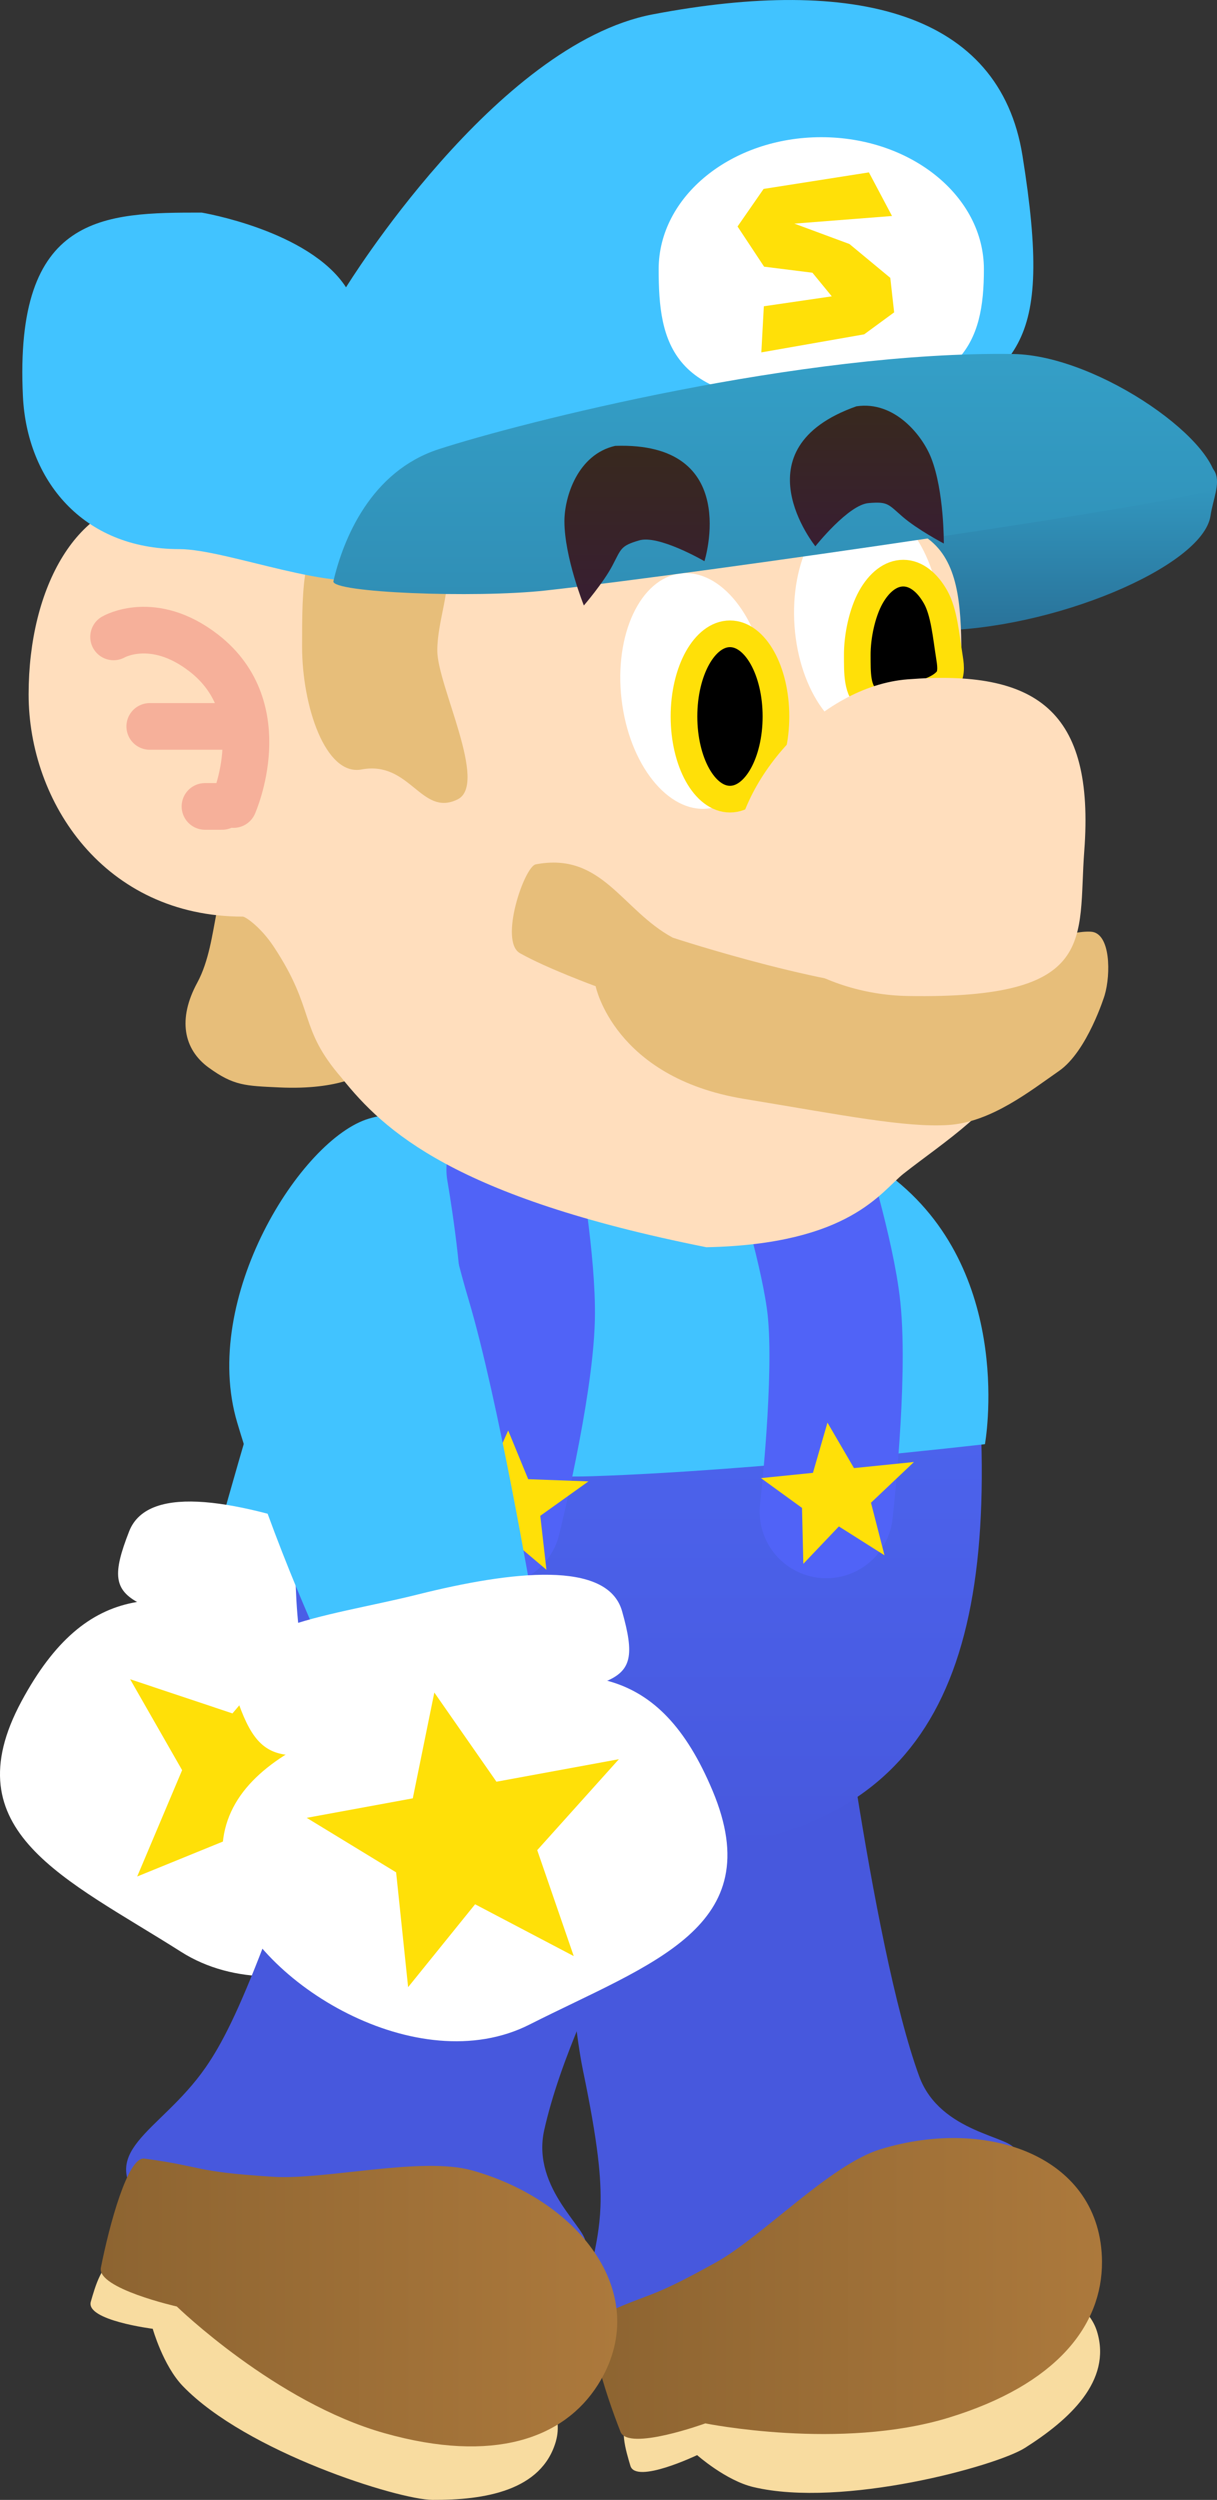 <svg version="1.1" xmlns="http://www.w3.org/2000/svg" xmlns:xlink="http://www.w3.org/1999/xlink" width="91.302" height="187.49" viewBox="0,0,91.302,187.49"><rect x="0" y="0" width="91.302" height="187.49" fill="#333333" stroke="none"/><defs><linearGradient x1="241.573" y1="256.794" x2="279.759" y2="256.794" gradientUnits="userSpaceOnUse" id="color-1"><stop offset="0" stop-color="#8d6431"/><stop offset="1" stop-color="#ac793c"/></linearGradient><linearGradient x1="204.641" y1="257.848" x2="243.393" y2="257.848" gradientUnits="userSpaceOnUse" id="color-2"><stop offset="0" stop-color="#8d6431"/><stop offset="1" stop-color="#ac793c"/></linearGradient><linearGradient x1="244.97" y1="170.908" x2="244.97" y2="224.282" gradientUnits="userSpaceOnUse" id="color-3"><stop offset="0" stop-color="#4f6af7"/><stop offset="1" stop-color="#4758dd"/></linearGradient><linearGradient x1="274.946" y1="119.131" x2="274.946" y2="132.454" gradientUnits="userSpaceOnUse" id="color-4"><stop offset="0" stop-color="#349fc7"/><stop offset="1" stop-color="#297299"/></linearGradient><linearGradient x1="255.219" y1="111.708" x2="255.219" y2="129.723" gradientUnits="userSpaceOnUse" id="color-5"><stop offset="0" stop-color="#349fc7"/><stop offset="1" stop-color="#308fb6"/></linearGradient><linearGradient x1="244.879" y1="118.595" x2="244.879" y2="130.576" gradientUnits="userSpaceOnUse" id="color-6"><stop offset="0" stop-color="#38291e"/><stop offset="1" stop-color="#381e32"/></linearGradient><linearGradient x1="262.121" y1="115.592" x2="262.121" y2="126.137" gradientUnits="userSpaceOnUse" id="color-7"><stop offset="0" stop-color="#38291e"/><stop offset="1" stop-color="#381e32"/></linearGradient></defs><g transform="translate(-197.086,-85.165)"><g data-paper-data="{&quot;isPaintingLayer&quot;:true}" fill-rule="nonzero" stroke-linejoin="miter" stroke-miterlimit="10" stroke-dasharray="" stroke-dashoffset="0" style="mix-blend-mode: normal"><g data-paper-data="{&quot;origPos&quot;:null,&quot;origRot&quot;:0}" stroke="none" stroke-linecap="butt"><g data-paper-data="{&quot;origPos&quot;:null,&quot;index&quot;:null,&quot;origRot&quot;:0}" stroke-width="0"><path d="M234.586,167.198c4.922,2.008 5.983,12.542 2.307,21.555c-3.676,9.013 -8.517,17.032 -8.517,17.032l-14.84,-5.855c0,0 4.024,-14.798 6.98,-22.047c3.676,-9.013 9.147,-12.692 14.069,-10.684z" data-paper-data="{&quot;origRot&quot;:0,&quot;origPos&quot;:null}" fill="#41c3ff"/><g data-paper-data="{&quot;origPos&quot;:null}" fill="#ffffff"><path d="M218.323,207.199c8.847,3.144 19.618,7.524 15.765,16.64c-2.795,6.613 -15.496,12.743 -23.421,7.709c-8.648,-5.494 -17.238,-9.007 -11.966,-18.792c4.922,-9.136 10.775,-8.701 19.622,-5.557z" data-paper-data="{&quot;origRot&quot;:0,&quot;origPos&quot;:null}"/><path d="M222.145,200.259c6.827,2.436 15.092,3.884 12.805,8.972c-2.558,5.692 -4.21,4.709 -15.268,0.452c-12.597,-4.849 -15.405,-3.297 -12.905,-9.672c1.46,-3.723 8.541,-2.188 15.368,0.248z" data-paper-data="{&quot;origRot&quot;:0,&quot;origPos&quot;:null}"/></g></g><path d="M207.378,225.901l3.37,-7.975l-3.9,-6.82l7.677,2.563l5.246,-6.169l0.852,8.108l8.86,2.957l-8.66,3.015l-1.438,8.283l-4.604,-6.979z" data-paper-data="{&quot;origPos&quot;:null,&quot;origRot&quot;:0}" fill="#ffe008" stroke-width="NaN"/></g><g data-paper-data="{&quot;origPos&quot;:null,&quot;origRot&quot;:0}" stroke="none" stroke-width="0" stroke-linecap="butt"><path d="M266.049,240.892c1.572,4.29 7.03,4.492 7.176,5.519c0.59,4.156 -0.44,7.526 -6.444,11.402c-7.438,4.8 -14.001,6.213 -22.611,4.157c-5.864,-1.4 -2.263,-5.258 -2.037,-11.283c0.081,-2.162 -0.197,-4.872 -1.301,-10.195c-1.38,-6.655 -2.056,-25.613 -2.056,-25.613c0,0 6.995,-2.201 12.058,-2.785c3.996,-0.461 8.486,-6.919 8.486,-6.919c0,0 3.095,25.8 6.729,35.717z" data-paper-data="{&quot;origPos&quot;:null}" fill="#4758dd"/><path d="M279.387,260.027c1.139,3.728 -2.118,6.644 -5.411,8.731c-2.158,1.368 -13.686,4.524 -20.37,2.935c-2.075,-0.493 -4.22,-2.397 -4.22,-2.397c0,0 -4.595,2.198 -5.007,0.801c-0.327,-1.109 -0.93,-2.984 -0.034,-3.885c3.858,-3.88 14.786,-7.212 20.019,-8.81c7.183,-2.195 13.909,-1.019 15.023,2.625z" data-paper-data="{&quot;origPos&quot;:null}" fill="#f8dca0"/><path d="M279.759,254.793c0.026,4.763 -3.388,9.217 -11.509,11.698c-8.121,2.481 -18.247,0.425 -18.247,0.425c0,0 -5.785,2.106 -6.364,0.634c-1.2,-3.047 -2.812,-8.124 -1.682,-8.651c4.174,-1.948 3.531,-1.105 8.863,-4.068c3.452,-1.918 8.547,-7.323 12.324,-8.476c8.121,-2.481 16.572,0.596 16.616,8.439z" data-paper-data="{&quot;origPos&quot;:null}" fill="url(#color-1)"/></g><g data-paper-data="{&quot;origPos&quot;:null,&quot;origRot&quot;:0}" stroke="none" stroke-width="0" stroke-linecap="butt"><path d="M237.914,244.922c-0.995,4.46 3.488,7.578 3.056,8.521c-1.749,3.816 -4.437,6.096 -11.583,6.112c-8.852,0.021 -15.138,-2.336 -21.272,-8.718c-4.178,-4.347 0.937,-5.647 4.382,-10.595c1.236,-1.775 2.466,-4.206 4.414,-9.282c2.435,-6.346 12.109,-22.664 12.109,-22.664c0,0 7.075,1.927 11.651,4.171c3.612,1.771 9.058,7.08 9.058,7.08c0,0 -9.514,15.064 -11.815,25.373z" data-paper-data="{&quot;origPos&quot;:null}" fill="#4758dd"/><path d="M238.799,268.231c-1.056,3.753 -5.372,4.446 -9.271,4.424c-2.555,-0.015 -13.961,-3.588 -18.727,-8.536c-1.48,-1.536 -2.256,-4.297 -2.256,-4.297c0,0 -5.054,-0.633 -4.646,-2.032c0.324,-1.11 0.83,-3.013 2.071,-3.288c5.343,-1.18 16.339,1.921 21.605,3.403c7.23,2.035 12.255,6.658 11.222,10.326z" data-paper-data="{&quot;origPos&quot;:null}" fill="#f8dca0"/><path d="M241.94,264.027c-2.552,4.022 -7.831,5.925 -16.005,3.625c-8.174,-2.3 -15.584,-9.502 -15.584,-9.502c0,0 -6.005,-1.354 -5.698,-2.906c0.636,-3.212 2.023,-8.355 3.259,-8.188c4.565,0.617 3.569,0.978 9.656,1.366c3.941,0.251 11.149,-1.544 14.95,-0.474c8.174,2.3 13.623,9.455 9.422,16.078z" data-paper-data="{&quot;origPos&quot;:null}" fill="url(#color-2)"/></g><g data-paper-data="{&quot;origPos&quot;:null}"><path d="M270.728,194.078c0.392,21.174 -7.362,30.413 -28.3,30.2c-21.936,-0.223 -23.2,-12.788 -23.2,-22.95c0,-11.024 -0.931,-20.05 7.571,-27.066c6.335,-5.228 13.215,-2.784 21.429,-2.784c15.188,0 22.116,1.845 22.5,22.6z" data-paper-data="{&quot;origPos&quot;:null}" fill="url(#color-3)" stroke="none" stroke-width="0" stroke-linecap="butt"/><path d="M270.978,193.478c0,0 -17.244,2 -29.4,2.4c-11.15,0.367 -22.4,-3.4 -22.4,-3.4c0,0 -0.986,-13.796 6.985,-19.16c5.215,-3.51 11.08,-4.659 18.615,-4.84c7.535,-0.181 15.729,2.139 19.522,5.212c8.96,7.259 6.678,19.788 6.678,19.788z" data-paper-data="{&quot;origPos&quot;:null}" fill="#41c3ff" stroke="none" stroke-width="0" stroke-linecap="butt"/><path d="M257.085,172.37c0,0 2.14,6.84 2.572,10.953c0.555,5.283 -0.58,15.208 -0.58,15.208" data-paper-data="{&quot;origPos&quot;:null,&quot;origRot&quot;:0}" fill="none" stroke="#5063f7" stroke-width="10" stroke-linecap="round"/><path d="M235.578,172.878c0,0 1.24,7.059 1.137,11.193c-0.132,5.31 -2.537,15.007 -2.537,15.007" data-paper-data="{&quot;origPos&quot;:null}" fill="none" stroke="#5063f7" stroke-width="10" stroke-linecap="round"/><path d="M231.961,202.692l0.479,-4.165l-2.742,-2.638l3.917,0.144l1.596,-3.582l1.501,3.652l4.52,0.166l-3.613,2.582l0.461,4.045l-3.091,-2.615z" data-paper-data="{&quot;origPos&quot;:null,&quot;origRot&quot;:0}" fill="#ffe008" stroke="none" stroke-width="NaN" stroke-linecap="butt"/><path d="M257.354,202.45l-0.099,-4.192l-3.079,-2.235l3.899,-0.396l1.089,-3.767l1.989,3.411l4.5,-0.457l-3.224,3.054l1.013,3.943l-3.421,-2.165z" data-paper-data="{&quot;origPos&quot;:null,&quot;origRot&quot;:0}" fill="#ffe008" stroke="none" stroke-width="NaN" stroke-linecap="butt"/></g><g data-paper-data="{&quot;origPos&quot;:null,&quot;origRot&quot;:0}" stroke="none" stroke-linecap="butt"><g data-paper-data="{&quot;origPos&quot;:null}" stroke-width="0"><path d="M232.241,182.637c2.235,7.503 4.795,22.624 4.795,22.624l-15.341,4.378c0,0 -4.035,-8.453 -6.813,-17.782c-2.779,-9.329 4.786,-21.279 9.88,-22.797c5.095,-1.517 4.7,4.248 7.479,13.577z" data-paper-data="{&quot;origRot&quot;:0,&quot;origPos&quot;:null}" fill="#41c3ff"/><g data-paper-data="{&quot;origPos&quot;:null}" fill="#ffffff"><path d="M250.548,219.474c4.291,10.252 -4.601,12.91 -13.744,17.534c-8.379,4.237 -20.42,-3.104 -22.557,-9.958c-2.945,-9.448 8.203,-12.756 17.315,-15.021c9.112,-2.265 14.979,-2.127 18.986,7.446z" data-paper-data="{&quot;origRot&quot;:0,&quot;origPos&quot;:null}"/><path d="M243.754,206.001c1.866,6.589 -0.777,4.77 -13.788,8.366c-11.421,3.157 -13.161,3.975 -15.151,-1.94c-1.779,-5.287 6.587,-5.921 13.62,-7.679c7.032,-1.758 14.23,-2.594 15.319,1.253z" data-paper-data="{&quot;origRot&quot;:0,&quot;origPos&quot;:null}"/></g></g><path d="M227.704,234.201l-0.9,-8.611l-6.709,-4.089l7.96,-1.463l1.615,-7.935l4.661,6.689l9.186,-1.689l-6.127,6.822l2.74,7.947l-7.401,-3.888z" data-paper-data="{&quot;origPos&quot;:null,&quot;origRot&quot;:0}" fill="#ffe008" stroke-width="NaN"/></g><g data-paper-data="{&quot;origPos&quot;:null}"><path d="M287.9,123.854c-0.568,3.793 -11.89,8.6 -20.8,8.6c-7.18,0 -5.4,-6.755 -5.4,-10.4c0,-3.645 14.07,-2.85 21.25,-2.85c7.18,0 5.318,2.195 4.95,4.65z" data-paper-data="{&quot;origPos&quot;:null}" fill="url(#color-4)" stroke="none" stroke-width="0" stroke-linecap="butt"/><path d="M212.743,165.236c-1.883,-1.368 -2.342,-3.637 -0.855,-6.376c1.726,-3.177 1.081,-8.218 2.964,-6.85c0,0 7.233,1.022 7.791,3.915c0,0 3.051,8.357 1.801,9.693c0,0 -1.782,1.322 -6.427,1.102c-2.517,-0.119 -3.391,-0.117 -5.274,-1.485z" data-paper-data="{&quot;origRot&quot;:0,&quot;origPos&quot;:null}" fill="#e7be7a" stroke="none" stroke-width="0" stroke-linecap="butt"/><path d="M219.483,126.137c4.314,1.007 37.243,-2.168 43.037,-1.846c8.572,0.476 6.202,8.214 6.807,16.777c0.696,9.846 7.563,14.33 4.114,23.579c-1.33,3.566 -5.571,6.182 -8.561,8.537c-1.696,1.336 -4.012,5.301 -14.801,5.522c-18.916,-3.77 -24.183,-8.724 -27.361,-12.697c-3.287,-3.792 -1.917,-5.032 -5.092,-9.839c-0.973,-1.474 -2.127,-2.26 -2.322,-2.26c-10.37,0 -16.071,-8.566 -16.071,-16.667c0,-8.1 3.701,-14.667 9.5,-14.667c5.799,0 9.25,3.209 10.75,3.56z" data-paper-data="{&quot;origPos&quot;:null}" fill="#ffdebd" stroke="none" stroke-width="0" stroke-linecap="butt"/><path d="M267.666,131.344c0.352,4.889 -1.818,9.029 -4.848,9.247c-3.03,0.218 -5.771,-3.568 -6.124,-8.457c-0.352,-4.889 1.818,-9.029 4.848,-9.247c3.03,-0.218 5.771,3.568 6.124,8.457z" data-paper-data="{&quot;origPos&quot;:null,&quot;origRot&quot;:0}" fill="#ffffff" stroke="none" stroke-width="0" stroke-linecap="butt"/><path d="M229.893,133.961c0,2.608 3.858,10.024 1.512,11.164c-2.729,1.327 -3.544,-2.934 -7.198,-2.25c-2.714,0.508 -4.457,-4.782 -4.457,-9.2c0,-4.418 -0.017,-8.698 2.743,-8.8c11.619,-0.429 7.4,4.667 7.4,9.086z" data-paper-data="{&quot;origPos&quot;:null}" fill="#e7be7a" stroke="none" stroke-width="0" stroke-linecap="butt"/><path d="M254.643,136.348c0.571,4.868 -1.412,9.101 -4.429,9.455c-3.017,0.354 -5.925,-3.306 -6.496,-8.174c-0.571,-4.868 1.412,-9.101 4.429,-9.455c3.017,-0.354 5.925,3.306 6.496,8.174z" data-paper-data="{&quot;origPos&quot;:null,&quot;origRot&quot;:0}" fill="#ffffff" stroke="none" stroke-width="0" stroke-linecap="butt"/><path d="M251.85,132.7c0.952,0 1.814,0.695 2.439,1.817c0.624,1.122 1.011,2.672 1.011,4.383c0,1.711 -0.387,3.261 -1.011,4.383c-0.625,1.122 -1.487,1.817 -2.439,1.817c-0.952,0 -1.814,-0.695 -2.439,-1.817c-0.624,-1.122 -1.011,-2.672 -1.011,-4.383c0,-1.711 0.387,-3.261 1.011,-4.383c0.625,-1.122 1.487,-1.817 2.439,-1.817z" data-paper-data="{&quot;origPos&quot;:null}" id="ID0.2989244391210377" fill="#000000" stroke="#ffe008" stroke-width="2" stroke-linecap="butt"/><path d="M264.85,128.15c0.952,0 1.814,0.695 2.439,1.817c0.624,1.122 0.775,2.904 1.011,4.383c0.083,0.539 0.233,1.323 -0.15,1.8c-0.483,0.577 -1.281,0.853 -2,1.1c-1.256,0.26 -2.748,1.037 -3.85,0.4c-0.966,-0.58 -0.89,-2.138 -0.9,-3.3c-0.013,-1.501 0.387,-3.261 1.011,-4.383c0.625,-1.122 1.487,-1.817 2.439,-1.817z" data-paper-data="{&quot;origPos&quot;:null}" id="ID0.2989244391210377" fill="#000000" stroke="#ffe008" stroke-width="2" stroke-linecap="round"/><path d="M273.793,96.829c2.396,14.945 -0.492,15.794 -8.522,20.579c-11.7,6.971 -27.004,5.56 -39.501,10.973c-3.281,1.421 -11.645,-2.032 -15.221,-2.032c-7.314,0 -11.441,-5.227 -11.743,-11.453c-0.667,-13.733 6.096,-13.787 13.41,-13.787c0,0 8.049,1.334 10.83,5.605c0,0 11.198,-18.219 23.002,-20.47c15.195,-2.897 26.024,-0.147 27.745,10.585z" data-paper-data="{&quot;origPos&quot;:null}" fill="#41c3ff" stroke="none" stroke-width="0" stroke-linecap="butt"/><path d="M270.9,105.354c0,5.468 -1.463,9.581 -12.2,9.9c-11.335,0.337 -12.2,-4.432 -12.2,-9.9c0,-5.468 5.462,-9.9 12.2,-9.9c6.738,0 12.2,4.432 12.2,9.9z" data-paper-data="{&quot;origPos&quot;:null}" fill="#ffffff" stroke="none" stroke-width="0" stroke-linecap="butt"/><path d="M288.3,121.754c-0.2,0.858 -39.343,6.5 -50.3,7.7c-5.325,0.583 -16.1,0.158 -15.9,-0.7c0.739,-3.174 2.805,-8.245 7.9,-9.9c6.157,-2 27.295,-7.38 43.102,-7.138c6.462,0.099 15.937,6.865 15.198,10.038z" data-paper-data="{&quot;origPos&quot;:null}" fill="url(#color-5)" stroke="none" stroke-width="0" stroke-linecap="butt"/><path d="M254.203,111.594l0.188,-3.459l5.097,-0.745l-1.451,-1.77l-3.626,-0.454l-1.993,-3.014l1.956,-2.819l7.9,-1.24l1.733,3.271l-7.325,0.572l4.132,1.53l3.064,2.539l0.289,2.587l-2.249,1.648z" data-paper-data="{&quot;origPos&quot;:null,&quot;origRot&quot;:0}" fill="#ffe008" stroke="none" stroke-width="0" stroke-linecap="butt"/><path d="M268.23,169.54c-3.217,0.202 -7.846,-0.725 -15.349,-1.964c-9.728,-1.606 -11.109,-8.446 -11.109,-8.446c0,0 -3.646,-1.332 -5.675,-2.475c-1.588,-0.894 0.326,-6.499 1.18,-6.663c4.974,-0.951 6.456,3.432 10.278,5.496c0,0 12.782,4.208 18.753,3.867c0,0 9.639,-4.511 12.626,-4.313c1.482,0.098 1.491,3.203 1.024,4.771c0,0 -1.296,4.2 -3.421,5.672c-2.125,1.472 -5.09,3.852 -8.307,4.054z" data-paper-data="{&quot;origPos&quot;:null}" fill="#e7be7a" stroke="none" stroke-width="0" stroke-linecap="butt"/><path d="M278.43,148.989c-0.5,6.618 1.127,11.125 -13.25,10.875c-6.626,-0.115 -13,-4.257 -13,-10.125c0,-5.868 6.393,-13.11 13,-13.625c9.627,-0.75 14.05,2.287 13.25,12.875z" data-paper-data="{&quot;origPos&quot;:null}" fill="#ffdebd" stroke="none" stroke-width="0" stroke-linecap="butt"/><g data-paper-data="{&quot;origPos&quot;:null}" fill="none" stroke="#f6b09a" stroke-width="3.5" stroke-linecap="round"><path d="M205.607,132.932c0,0 2.963,-1.73 6.755,1.199c5.438,4.201 2.245,11.372 2.245,11.372" data-paper-data="{&quot;origPos&quot;:null}"/><path d="M214.321,139.646h-6" data-paper-data="{&quot;origPos&quot;:null}"/><path d="M212.464,145.646h1.286" data-paper-data="{&quot;origPos&quot;:null}"/></g><path d="M245.013,125.701c-1.376,0.41 -1.311,0.605 -1.978,1.875c-0.689,1.311 -2.147,3 -2.147,3c0,0 -1.458,-3.627 -1.458,-6.319c0,-1.828 0.993,-5.014 3.811,-5.653c9.531,-0.321 6.694,8.651 6.694,8.651c0,0 -3.477,-2.023 -4.922,-1.553z" data-paper-data="{&quot;origPos&quot;:null}" fill="url(#color-6)" stroke="none" stroke-width="0" stroke-linecap="butt"/><path d="M262.273,122.895c-1.516,0.089 -4.016,3.241 -4.016,3.241c0,0 -5.915,-7.319 3.077,-10.497c2.857,-0.433 4.944,2.171 5.611,3.874c0.982,2.507 0.948,6.416 0.948,6.416c0,0 -1.973,-1.04 -3.093,-2.01c-1.085,-0.94 -1.096,-1.144 -2.526,-1.025z" data-paper-data="{&quot;origPos&quot;:null,&quot;index&quot;:null,&quot;origRot&quot;:0}" fill="url(#color-7)" stroke="none" stroke-width="0" stroke-linecap="butt"/></g></g></g></svg>